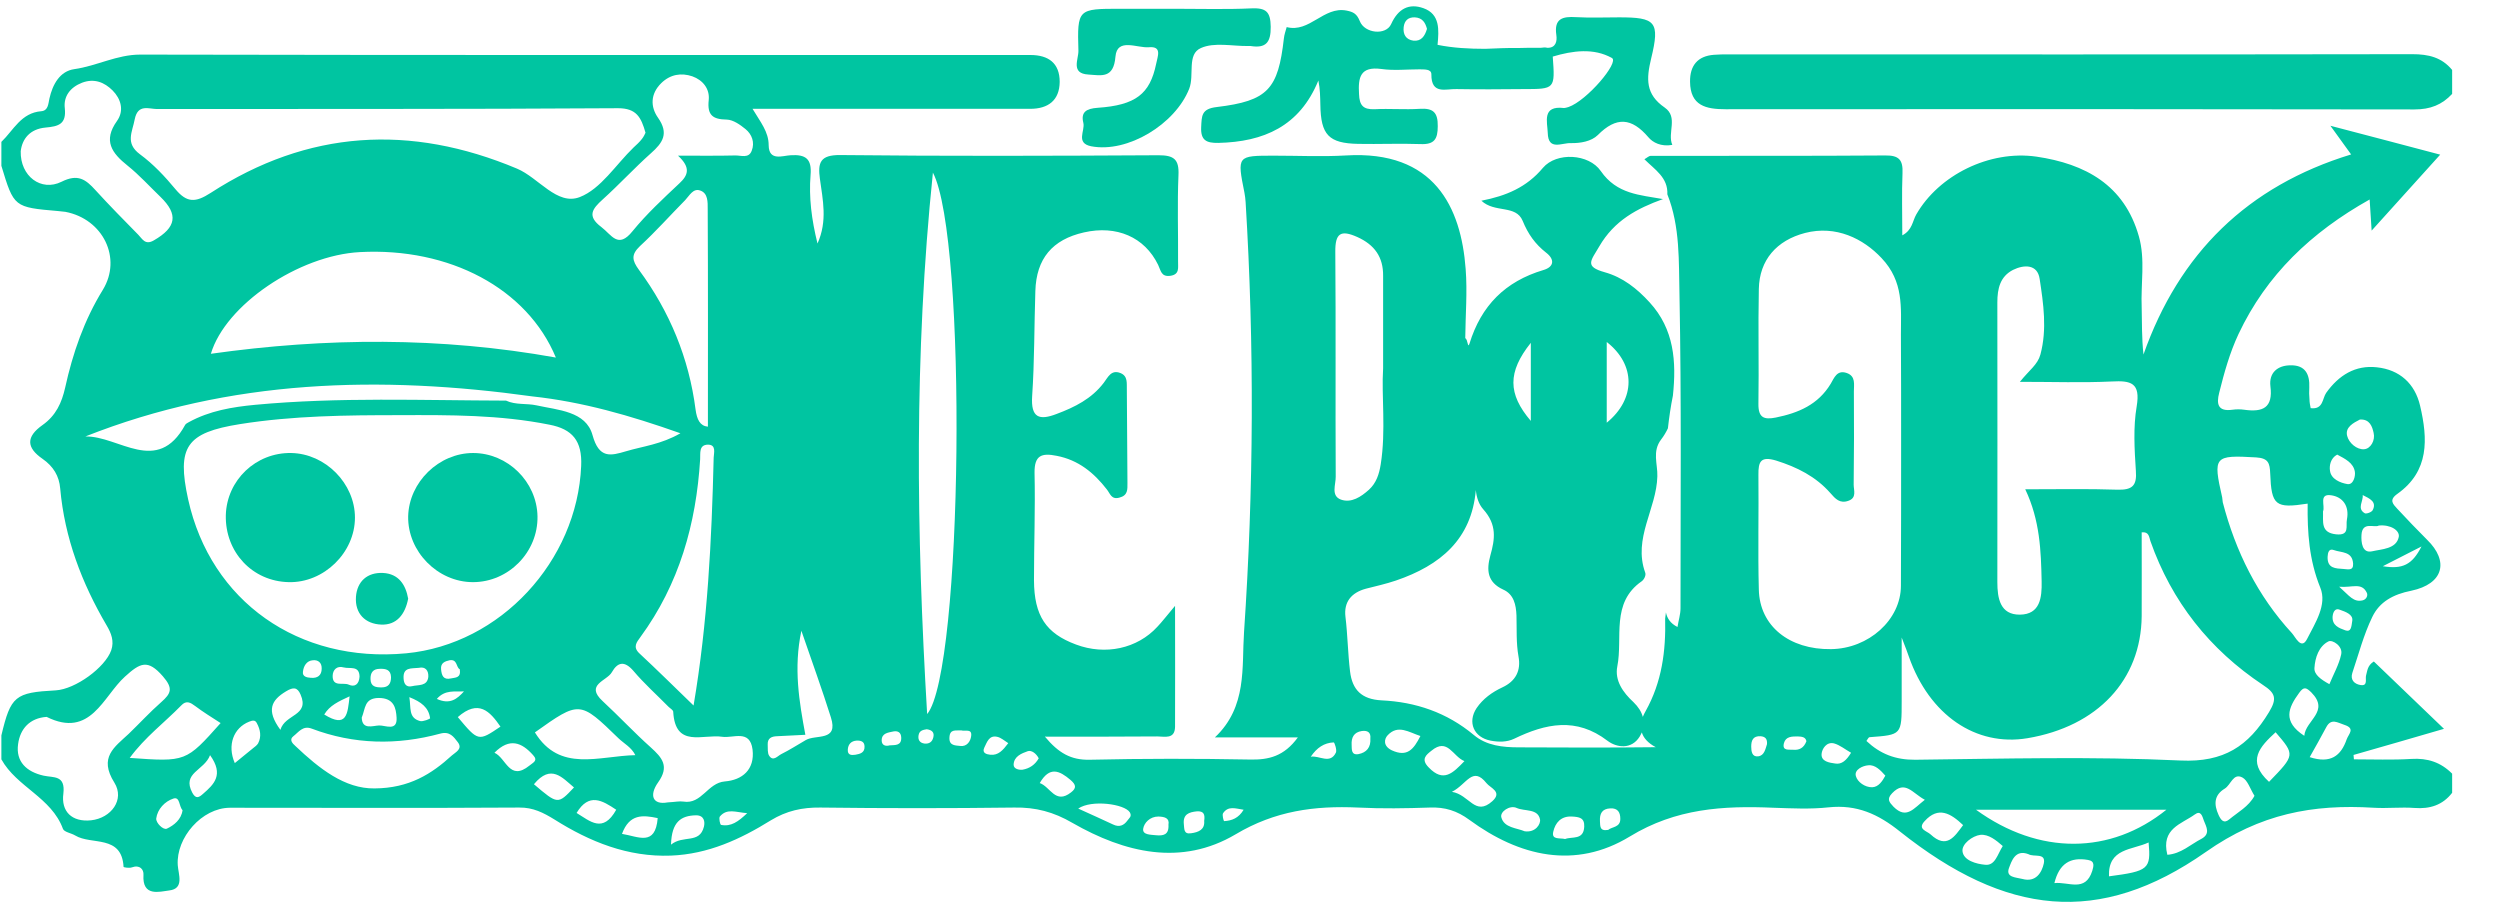 <svg width="49" height="18" viewBox="0 0 49 18" fill="none" xmlns="http://www.w3.org/2000/svg">
<path d="M47.262 14.875C46.887 14.898 46.512 14.883 46.137 14.883C46.133 14.852 46.133 14.824 46.129 14.797C46.703 14.633 47.273 14.469 47.902 14.285C47.41 13.812 46.965 13.387 46.527 12.965C46.398 13.047 46.402 13.148 46.375 13.238C46.355 13.309 46.418 13.453 46.262 13.426C46.148 13.406 46.062 13.328 46.105 13.191C46.23 12.82 46.328 12.441 46.496 12.094C46.637 11.797 46.906 11.648 47.262 11.578C47.891 11.445 48.008 11.004 47.57 10.578C47.371 10.379 47.176 10.176 46.984 9.969C46.906 9.883 46.816 9.801 46.988 9.68C47.617 9.234 47.586 8.602 47.434 7.953C47.332 7.516 47.031 7.246 46.586 7.199C46.164 7.152 45.84 7.355 45.594 7.699C45.516 7.809 45.539 8.031 45.289 8C45.277 7.941 45.266 7.883 45.266 7.828C45.258 7.75 45.258 7.672 45.262 7.594C45.273 7.336 45.184 7.156 44.898 7.16C44.637 7.16 44.469 7.309 44.5 7.57C44.555 7.996 44.348 8.082 43.988 8.031C43.914 8.02 43.832 8.02 43.754 8.031C43.473 8.07 43.438 7.922 43.496 7.699C43.594 7.305 43.703 6.914 43.875 6.547C44.422 5.387 45.301 4.551 46.445 3.91C46.457 4.125 46.469 4.277 46.484 4.52C46.953 4 47.367 3.539 47.828 3.031C47.086 2.836 46.426 2.66 45.676 2.465C45.852 2.707 45.961 2.859 46.082 3.027C44.051 3.648 42.711 4.965 42.012 6.949C41.977 6.621 41.984 6.324 41.977 6.031C41.957 5.562 42.051 5.086 41.922 4.633C41.637 3.625 40.871 3.211 39.914 3.07C38.992 2.938 38 3.434 37.559 4.203C37.484 4.332 37.484 4.508 37.285 4.613C37.285 4.188 37.273 3.789 37.289 3.395C37.301 3.133 37.219 3.043 36.949 3.047C35.418 3.059 33.887 3.051 32.355 3.055C32.316 3.055 32.281 3.094 32.23 3.121C32.438 3.328 32.695 3.48 32.68 3.809C32.934 4.445 32.902 5.129 32.918 5.785C32.957 7.832 32.938 9.879 32.938 11.922C32.938 12.043 32.898 12.164 32.879 12.289C32.738 12.219 32.676 12.117 32.652 12.004C32.648 12.043 32.641 12.082 32.637 12.125C32.652 12.758 32.574 13.367 32.254 13.938C32.234 13.973 32.215 14.012 32.199 14.051C32.172 13.949 32.109 13.852 32.016 13.762C31.812 13.574 31.645 13.34 31.699 13.062C31.812 12.496 31.566 11.816 32.18 11.391C32.227 11.355 32.266 11.273 32.246 11.223C32.004 10.551 32.469 9.973 32.484 9.336C32.492 9.094 32.379 8.848 32.559 8.613C32.613 8.543 32.656 8.469 32.691 8.395C32.715 8.18 32.746 7.965 32.789 7.754C32.859 7.09 32.816 6.453 32.332 5.926C32.086 5.656 31.805 5.434 31.453 5.336C31.051 5.223 31.18 5.113 31.344 4.832C31.641 4.32 32.086 4.086 32.594 3.902C32.145 3.82 31.691 3.809 31.375 3.352C31.141 3.012 30.508 2.977 30.242 3.289C29.922 3.672 29.52 3.84 29.035 3.934C29.297 4.18 29.711 4.008 29.844 4.328C29.949 4.586 30.09 4.785 30.305 4.953C30.473 5.082 30.465 5.23 30.25 5.293C29.504 5.516 29.031 5.988 28.801 6.738C28.766 6.84 28.77 6.648 28.719 6.629C28.723 6.176 28.762 5.723 28.727 5.273C28.637 4.062 28.113 2.941 26.379 3.047C25.91 3.074 25.441 3.051 24.973 3.051C24.246 3.051 24.246 3.051 24.391 3.777C24.402 3.836 24.41 3.898 24.414 3.961C24.586 6.773 24.574 9.586 24.383 12.391C24.336 13.078 24.449 13.852 23.812 14.453C24.34 14.453 24.867 14.453 25.438 14.453C25.168 14.824 24.867 14.895 24.5 14.887C23.453 14.867 22.402 14.867 21.355 14.891C20.992 14.898 20.75 14.762 20.48 14.438C21.258 14.438 21.969 14.441 22.684 14.434C22.824 14.434 23.027 14.496 23.031 14.246C23.035 13.492 23.031 12.738 23.031 11.875C22.859 12.078 22.777 12.188 22.684 12.285C22.289 12.715 21.664 12.848 21.09 12.633C20.5 12.414 20.27 12.07 20.266 11.375C20.266 10.672 20.293 9.969 20.277 9.266C20.273 8.922 20.418 8.875 20.711 8.934C21.137 9.016 21.441 9.266 21.695 9.594C21.758 9.672 21.781 9.797 21.938 9.754C22.109 9.711 22.098 9.594 22.098 9.465C22.094 8.855 22.09 8.246 22.086 7.637C22.082 7.512 22.109 7.371 21.961 7.312C21.777 7.238 21.715 7.398 21.633 7.504C21.395 7.816 21.066 7.98 20.711 8.113C20.367 8.246 20.203 8.188 20.23 7.766C20.277 7.078 20.27 6.391 20.293 5.703C20.312 5.07 20.625 4.695 21.246 4.555C21.883 4.41 22.434 4.645 22.699 5.191C22.754 5.305 22.758 5.43 22.938 5.406C23.129 5.379 23.086 5.238 23.09 5.121C23.094 4.559 23.074 3.996 23.098 3.434C23.113 3.121 23.008 3.043 22.707 3.043C20.625 3.055 18.547 3.062 16.469 3.039C16.074 3.035 16.027 3.188 16.07 3.504C16.125 3.914 16.223 4.328 16.023 4.773C15.906 4.301 15.852 3.867 15.887 3.43C15.914 3.113 15.793 3.023 15.492 3.043C15.34 3.051 15.07 3.164 15.066 2.848C15.066 2.582 14.906 2.395 14.75 2.133C15.105 2.133 15.398 2.133 15.691 2.133C17.191 2.133 18.691 2.133 20.191 2.133C20.543 2.133 20.766 1.969 20.77 1.605C20.77 1.238 20.551 1.078 20.195 1.078C20.117 1.078 20.039 1.078 19.961 1.078C14.227 1.078 8.488 1.082 2.75 1.07C2.289 1.07 1.898 1.293 1.457 1.355C1.172 1.395 1.031 1.656 0.969 1.93C0.945 2.039 0.945 2.168 0.809 2.18C0.414 2.211 0.266 2.551 0.027 2.781C0.027 2.938 0.027 3.094 0.027 3.25C0.273 4.062 0.273 4.062 1.141 4.137C1.188 4.141 1.234 4.145 1.281 4.152C2.02 4.293 2.395 5.059 2.016 5.68C1.648 6.277 1.426 6.922 1.277 7.598C1.211 7.891 1.098 8.145 0.832 8.332C0.508 8.562 0.516 8.773 0.832 8.992C1.047 9.141 1.16 9.332 1.18 9.574C1.266 10.543 1.602 11.426 2.09 12.258C2.18 12.41 2.242 12.566 2.18 12.746C2.059 13.086 1.477 13.508 1.094 13.531C0.293 13.574 0.211 13.641 0.027 14.414C0.027 14.57 0.027 14.727 0.027 14.883C0.328 15.426 1.008 15.629 1.234 16.246C1.258 16.309 1.395 16.328 1.473 16.375C1.793 16.57 2.387 16.352 2.422 16.992C2.422 17 2.535 17.02 2.586 17C2.738 16.945 2.82 17.039 2.812 17.148C2.785 17.582 3.125 17.477 3.316 17.453C3.617 17.418 3.496 17.137 3.484 16.957C3.449 16.418 3.957 15.836 4.504 15.832C6.395 15.832 8.285 15.84 10.176 15.828C10.449 15.824 10.652 15.93 10.867 16.062C11.562 16.5 12.305 16.801 13.148 16.77C13.879 16.742 14.512 16.449 15.109 16.078C15.418 15.891 15.723 15.824 16.078 15.828C17.344 15.844 18.609 15.844 19.879 15.828C20.297 15.82 20.652 15.914 21.02 16.129C22.043 16.715 23.152 16.984 24.219 16.352C24.992 15.891 25.77 15.789 26.617 15.828C27.086 15.852 27.559 15.844 28.023 15.828C28.32 15.816 28.559 15.891 28.801 16.07C29.781 16.789 30.875 17.047 31.945 16.395C32.848 15.844 33.777 15.789 34.762 15.832C35.121 15.844 35.484 15.863 35.84 15.824C36.391 15.766 36.809 15.953 37.238 16.297C39.312 17.945 41.145 18.164 43.234 16.699C44.301 15.949 45.332 15.758 46.527 15.832C46.793 15.848 47.059 15.816 47.324 15.836C47.625 15.859 47.875 15.781 48.062 15.539C48.062 15.414 48.062 15.289 48.062 15.164C47.84 14.941 47.582 14.855 47.262 14.875ZM2.641 2.336C2.703 2.031 2.918 2.137 3.078 2.137C6.09 2.133 9.102 2.141 12.113 2.121C12.473 2.121 12.566 2.297 12.652 2.602C12.641 2.625 12.617 2.68 12.582 2.723C12.535 2.785 12.477 2.836 12.418 2.891C12.07 3.227 11.777 3.703 11.363 3.863C10.918 4.035 10.559 3.484 10.133 3.305C8.039 2.426 6.035 2.547 4.129 3.781C3.832 3.973 3.664 3.977 3.441 3.711C3.234 3.461 3.004 3.215 2.742 3.023C2.449 2.805 2.594 2.59 2.641 2.336ZM10.895 7.008C8.633 6.602 6.387 6.617 4.133 6.934C4.418 5.977 5.855 5.004 7.055 4.941C8.809 4.848 10.332 5.652 10.895 7.008ZM1.871 3.727C1.68 3.516 1.527 3.402 1.207 3.562C0.805 3.762 0.395 3.453 0.406 2.965C0.434 2.723 0.586 2.527 0.895 2.5C1.141 2.477 1.305 2.438 1.27 2.121C1.242 1.891 1.375 1.711 1.609 1.621C1.848 1.531 2.047 1.613 2.207 1.773C2.371 1.938 2.438 2.168 2.293 2.371C2.016 2.758 2.191 3 2.5 3.246C2.73 3.43 2.93 3.652 3.145 3.859C3.5 4.203 3.457 4.457 3.016 4.711C2.844 4.812 2.789 4.68 2.711 4.602C2.426 4.312 2.141 4.023 1.871 3.727ZM1.672 8.555C4.516 7.43 7.453 7.355 10.438 7.77C11.41 7.875 12.344 8.141 13.336 8.492C12.957 8.711 12.602 8.746 12.273 8.844C11.969 8.934 11.742 8.996 11.613 8.527C11.484 8.059 10.938 8.039 10.516 7.945C10.32 7.902 10.109 7.941 9.918 7.852C8.281 7.848 6.641 7.781 5.004 7.934C4.551 7.977 4.109 8.051 3.703 8.273C3.676 8.289 3.641 8.305 3.629 8.328C3.082 9.328 2.328 8.539 1.672 8.555ZM13.875 8.363C13.719 8.348 13.66 8.223 13.633 8.027C13.504 7.02 13.125 6.105 12.523 5.289C12.387 5.102 12.367 4.992 12.543 4.824C12.852 4.539 13.133 4.223 13.43 3.922C13.512 3.836 13.586 3.684 13.723 3.734C13.879 3.785 13.871 3.965 13.871 4.094C13.879 5.512 13.875 6.93 13.875 8.363ZM13.875 8.715C14.043 8.715 13.992 8.875 13.988 8.969C13.949 10.582 13.871 12.195 13.594 13.828C13.219 13.465 12.879 13.129 12.531 12.805C12.398 12.68 12.48 12.586 12.551 12.488C13.312 11.449 13.645 10.27 13.723 9C13.73 8.883 13.695 8.719 13.875 8.715ZM12.121 14.469C12.23 14.574 12.375 14.645 12.453 14.801C11.734 14.816 10.973 15.148 10.484 14.355C11.363 13.73 11.363 13.734 12.121 14.469ZM2.523 14.383C2.242 14.645 1.93 14.844 2.242 15.34C2.449 15.672 2.18 16.035 1.785 16.078C1.406 16.117 1.195 15.902 1.242 15.555C1.285 15.188 1.051 15.246 0.855 15.203C0.523 15.129 0.305 14.93 0.355 14.582C0.395 14.285 0.582 14.074 0.914 14.051C1.777 14.48 2.02 13.648 2.449 13.262C2.746 12.992 2.895 12.914 3.191 13.254C3.398 13.492 3.355 13.59 3.16 13.762C2.938 13.957 2.738 14.176 2.523 14.383ZM3.27 16.242C3.199 16.273 3.055 16.129 3.062 16.043C3.086 15.859 3.23 15.707 3.398 15.652C3.531 15.609 3.504 15.805 3.578 15.879C3.555 16.062 3.41 16.176 3.27 16.242ZM3.98 15.559C3.902 15.629 3.84 15.668 3.77 15.539C3.559 15.145 4.004 15.105 4.117 14.801C4.395 15.188 4.191 15.375 3.98 15.559ZM2.543 14.855C2.84 14.449 3.223 14.164 3.551 13.828C3.652 13.719 3.734 13.77 3.828 13.84C3.977 13.953 4.137 14.051 4.324 14.172C3.645 14.934 3.645 14.934 2.543 14.855ZM3.688 9.789C3.461 8.754 3.652 8.48 4.707 8.312C5.742 8.148 6.785 8.137 7.832 8.137C8.816 8.133 9.797 8.129 10.77 8.324C11.215 8.41 11.414 8.637 11.391 9.133C11.312 10.996 9.809 12.629 7.961 12.805C5.855 13.004 4.129 11.785 3.688 9.789ZM9.094 13.551C8.961 13.699 8.82 13.816 8.562 13.699C8.723 13.512 8.918 13.562 9.094 13.551ZM8.812 12.941C8.969 12.914 8.938 13.086 9.012 13.117C9.039 13.293 8.926 13.277 8.84 13.297C8.688 13.332 8.656 13.238 8.645 13.117C8.633 12.992 8.723 12.961 8.812 12.941ZM8.43 14.078C8.43 14.09 8.293 14.148 8.234 14.133C8 14.07 8.059 13.875 8.023 13.664C8.258 13.758 8.402 13.867 8.43 14.078ZM7.91 13.293C7.898 13.074 8.062 13.105 8.207 13.09C8.34 13.059 8.402 13.145 8.395 13.266C8.375 13.457 8.195 13.418 8.078 13.449C7.961 13.477 7.914 13.402 7.91 13.293ZM7.422 13.68C7.723 13.68 7.762 13.879 7.773 14.066C7.789 14.34 7.555 14.215 7.43 14.219C7.309 14.223 7.098 14.312 7.09 14.066C7.164 13.887 7.137 13.684 7.422 13.68ZM7.262 13.312C7.258 13.184 7.312 13.109 7.445 13.109C7.562 13.105 7.66 13.125 7.664 13.273C7.664 13.395 7.617 13.473 7.48 13.473C7.367 13.473 7.266 13.461 7.262 13.312ZM6.832 13.418C6.727 13.371 6.516 13.473 6.52 13.246C6.523 13.129 6.602 13.043 6.738 13.082C6.859 13.113 7.043 13.039 7.047 13.262C7.039 13.406 6.957 13.477 6.832 13.418ZM6.852 13.648C6.812 13.992 6.801 14.281 6.355 14.004C6.465 13.824 6.633 13.75 6.852 13.648ZM6.305 13.105C6.305 13.238 6.223 13.297 6.094 13.285C6.016 13.281 5.922 13.262 5.938 13.164C5.949 13.059 6.008 12.949 6.133 12.941C6.234 12.93 6.309 12.988 6.305 13.105ZM5.059 14.57C5.035 14.609 4.996 14.637 4.961 14.664C4.844 14.762 4.723 14.855 4.602 14.957C4.449 14.605 4.578 14.266 4.883 14.145C4.953 14.117 5.004 14.109 5.035 14.176C5.102 14.301 5.129 14.434 5.059 14.57ZM5.496 14.305C5.211 13.918 5.32 13.723 5.605 13.551C5.746 13.465 5.828 13.465 5.891 13.613C6.074 14.035 5.586 13.992 5.496 14.305ZM8.859 14.805C8.461 15.168 8.023 15.449 7.34 15.453C6.758 15.461 6.258 15.066 5.789 14.621C5.73 14.57 5.664 14.496 5.75 14.43C5.852 14.352 5.934 14.215 6.109 14.281C6.938 14.594 7.781 14.609 8.629 14.379C8.816 14.328 8.891 14.441 8.973 14.547C9.074 14.68 8.93 14.742 8.859 14.805ZM8.973 14.055C9.379 13.699 9.602 13.941 9.809 14.242C9.375 14.535 9.375 14.535 8.973 14.055ZM10.379 15.004C9.984 15.324 9.922 14.855 9.691 14.754C9.988 14.453 10.227 14.551 10.449 14.801C10.551 14.91 10.449 14.945 10.379 15.004ZM10.465 15.371C10.801 14.965 11.02 15.242 11.25 15.434C10.934 15.77 10.934 15.77 10.465 15.371ZM11.301 15.934C11.543 15.531 11.805 15.688 12.078 15.871C11.816 16.34 11.566 16.094 11.301 15.934ZM12.191 16.344C12.336 15.949 12.598 15.973 12.891 16.035C12.844 16.598 12.512 16.395 12.191 16.344ZM13.797 16.203C13.711 16.547 13.391 16.359 13.152 16.555C13.164 16.102 13.352 15.988 13.637 15.98C13.805 15.977 13.82 16.109 13.797 16.203ZM14.133 16.168C14.113 16.164 14.086 16.035 14.109 16.004C14.25 15.836 14.422 15.922 14.645 15.938C14.469 16.105 14.328 16.207 14.133 16.168ZM14.207 15.316C13.867 15.344 13.754 15.77 13.395 15.711C13.316 15.699 13.238 15.719 13.086 15.727C12.793 15.781 12.719 15.59 12.898 15.336C13.125 15.02 12.98 14.852 12.754 14.648C12.43 14.359 12.133 14.039 11.812 13.742C11.461 13.418 11.895 13.348 11.992 13.176C12.105 12.977 12.238 12.945 12.414 13.148C12.625 13.398 12.871 13.617 13.102 13.852C13.133 13.883 13.191 13.914 13.195 13.949C13.234 14.672 13.781 14.383 14.156 14.441C14.371 14.473 14.699 14.289 14.75 14.691C14.797 15.086 14.547 15.289 14.207 15.316ZM14.734 2.953C14.676 3.113 14.523 3.043 14.406 3.047C14.082 3.055 13.754 3.051 13.289 3.051C13.547 3.289 13.484 3.438 13.316 3.594C12.996 3.895 12.672 4.195 12.398 4.531C12.113 4.887 11.988 4.602 11.785 4.449C11.5 4.234 11.609 4.094 11.812 3.91C12.137 3.617 12.434 3.293 12.758 3.004C12.992 2.797 13.113 2.617 12.898 2.309C12.746 2.094 12.746 1.84 12.961 1.629C13.137 1.457 13.352 1.422 13.57 1.496C13.777 1.57 13.914 1.742 13.891 1.961C13.859 2.258 13.969 2.34 14.246 2.344C14.371 2.348 14.508 2.445 14.613 2.531C14.738 2.633 14.797 2.793 14.734 2.953ZM15.789 14.508C15.633 14.598 15.477 14.699 15.312 14.781C15.242 14.816 15.156 14.93 15.078 14.816C15.039 14.762 15.051 14.668 15.047 14.59C15.043 14.469 15.121 14.434 15.227 14.43C15.41 14.422 15.598 14.41 15.785 14.402C15.664 13.75 15.551 13.098 15.707 12.363C15.918 12.977 16.113 13.512 16.285 14.059C16.441 14.543 15.984 14.387 15.789 14.508ZM16.766 14.793C16.684 14.805 16.609 14.801 16.617 14.688C16.625 14.586 16.684 14.523 16.789 14.516C16.875 14.512 16.945 14.535 16.945 14.633C16.949 14.75 16.863 14.777 16.766 14.793ZM17.438 14.609C17.352 14.633 17.281 14.605 17.281 14.512C17.281 14.367 17.41 14.359 17.512 14.336C17.602 14.32 17.66 14.359 17.664 14.453C17.672 14.617 17.547 14.602 17.438 14.609ZM18.285 3.383C18.961 4.668 18.875 13.156 18.172 13.996C17.961 10.441 17.914 6.973 18.285 3.383ZM18.293 14.453C18.27 14.547 18.207 14.582 18.121 14.574C18.027 14.562 17.988 14.5 18.004 14.41C18.02 14.312 18.102 14.305 18.164 14.293C18.273 14.309 18.316 14.359 18.293 14.453ZM18.824 14.621C18.73 14.609 18.598 14.621 18.609 14.453C18.617 14.281 18.738 14.324 18.844 14.316C18.914 14.34 19.055 14.273 19.035 14.426C19.023 14.527 18.953 14.637 18.824 14.621ZM19.41 14.793C19.332 14.785 19.242 14.758 19.293 14.652C19.344 14.551 19.383 14.406 19.543 14.441C19.621 14.457 19.688 14.52 19.762 14.566C19.656 14.707 19.566 14.809 19.41 14.793ZM20.043 15.086C19.977 15.094 19.863 15.074 19.867 14.984C19.875 14.824 20.023 14.766 20.145 14.723C20.219 14.699 20.312 14.77 20.359 14.863C20.289 14.988 20.18 15.062 20.043 15.086ZM20.992 15.531C20.684 15.773 20.586 15.418 20.379 15.348C20.574 15.012 20.766 15.105 20.98 15.285C21.09 15.379 21.105 15.445 20.992 15.531ZM22.098 16.082C22.027 16.18 21.938 16.219 21.816 16.16C21.609 16.062 21.398 15.969 21.133 15.848C21.395 15.668 22.043 15.758 22.145 15.922C22.191 16.004 22.129 16.035 22.098 16.082ZM22.902 16.164C22.914 16.367 22.797 16.383 22.66 16.371C22.559 16.359 22.391 16.367 22.406 16.246C22.422 16.129 22.539 16.004 22.703 16.004C22.824 16.008 22.926 16.031 22.902 16.164ZM23.602 16.09C23.617 16.258 23.496 16.312 23.344 16.332C23.195 16.355 23.215 16.242 23.203 16.152C23.184 15.961 23.301 15.918 23.461 15.902C23.594 15.895 23.621 15.961 23.602 16.09ZM23.992 16.094C23.984 16.094 23.949 15.969 23.973 15.938C24.074 15.789 24.219 15.848 24.375 15.871C24.277 16.035 24.145 16.086 23.992 16.094ZM31.492 6.703C32.062 7.148 32.062 7.82 31.492 8.285C31.492 7.75 31.492 7.238 31.492 6.703ZM30.004 6.719C30.004 7.246 30.004 7.723 30.004 8.25C29.551 7.719 29.547 7.293 30.004 6.719ZM26.184 14.75C26.07 14.988 25.855 14.801 25.691 14.832C25.809 14.656 25.953 14.559 26.141 14.551C26.156 14.551 26.207 14.699 26.184 14.75ZM26.285 9.793C26.078 9.719 26.184 9.496 26.18 9.34C26.172 7.875 26.184 6.406 26.172 4.938C26.168 4.57 26.277 4.5 26.602 4.645C26.941 4.797 27.113 5.039 27.109 5.406C27.109 5.969 27.109 6.531 27.109 7.219C27.074 7.762 27.168 8.434 27.062 9.102C27.031 9.293 26.977 9.465 26.832 9.598C26.676 9.738 26.488 9.863 26.285 9.793ZM26.625 14.781C26.48 14.805 26.496 14.684 26.492 14.598C26.484 14.457 26.535 14.352 26.691 14.328C26.809 14.312 26.871 14.359 26.859 14.473C26.871 14.648 26.785 14.75 26.625 14.781ZM27.281 14.707C27.109 14.625 27.125 14.488 27.199 14.41C27.402 14.195 27.613 14.352 27.84 14.426C27.707 14.688 27.582 14.844 27.281 14.707ZM28.004 15.043C27.84 14.879 27.957 14.793 28.055 14.715C28.375 14.449 28.473 14.828 28.703 14.918C28.477 15.152 28.293 15.344 28.004 15.043ZM29.25 15.703C28.91 16.008 28.801 15.574 28.457 15.52C28.75 15.375 28.859 15.004 29.137 15.352C29.211 15.445 29.453 15.52 29.25 15.703ZM29.883 16.293C29.73 16.227 29.48 16.227 29.426 16.02C29.395 15.91 29.594 15.773 29.727 15.836C29.883 15.906 30.141 15.844 30.184 16.059C30.203 16.148 30.098 16.324 29.883 16.293ZM30.676 16.445C30.574 16.418 30.402 16.469 30.445 16.297C30.484 16.129 30.594 15.992 30.809 16.004C30.953 16.012 31.059 16.027 31.051 16.203C31.039 16.473 30.812 16.391 30.676 16.445ZM31.52 16.266C31.344 16.297 31.367 16.18 31.359 16.094C31.352 15.949 31.398 15.852 31.562 15.844C31.711 15.836 31.758 15.926 31.758 16.047C31.762 16.219 31.594 16.203 31.52 16.266ZM29.77 14.648C29.457 14.648 29.137 14.617 28.887 14.406C28.359 13.965 27.746 13.758 27.078 13.727C26.688 13.707 26.504 13.52 26.461 13.16C26.418 12.805 26.414 12.445 26.371 12.09C26.336 11.801 26.484 11.617 26.77 11.539C26.969 11.488 27.164 11.445 27.359 11.379C28.23 11.082 28.844 10.57 28.926 9.605C28.941 9.75 28.984 9.883 29.07 9.98C29.344 10.285 29.301 10.566 29.211 10.887C29.133 11.172 29.148 11.41 29.461 11.555C29.672 11.648 29.715 11.855 29.723 12.066C29.73 12.332 29.715 12.598 29.762 12.863C29.816 13.145 29.707 13.352 29.445 13.473C29.246 13.566 29.066 13.695 28.941 13.879C28.758 14.156 28.887 14.453 29.215 14.516C29.371 14.547 29.535 14.547 29.676 14.48C30.297 14.18 30.895 14.051 31.508 14.52C31.688 14.656 31.977 14.695 32.137 14.438C32.152 14.41 32.168 14.383 32.18 14.355C32.211 14.461 32.297 14.562 32.453 14.645C31.523 14.656 30.645 14.652 29.77 14.648ZM46.312 11.766C46.129 11.812 46.047 11.676 45.848 11.5C46.105 11.523 46.289 11.406 46.391 11.621C46.414 11.672 46.383 11.746 46.312 11.766ZM45.621 10.914C45.625 10.828 45.648 10.746 45.742 10.781C45.891 10.836 46.105 10.801 46.121 11.047C46.129 11.195 46.016 11.156 45.934 11.152C45.781 11.141 45.613 11.145 45.621 10.914ZM46.309 9.703C46.449 9.773 46.59 9.836 46.504 10C46.484 10.039 46.379 10.078 46.348 10.059C46.191 9.965 46.324 9.824 46.309 9.703ZM46.703 11.098C46.996 10.949 47.176 10.855 47.461 10.711C47.277 11.074 47.086 11.16 46.703 11.098ZM46.625 10.301C46.855 10.277 47.039 10.398 47.016 10.523C46.969 10.762 46.68 10.762 46.496 10.805C46.297 10.852 46.277 10.629 46.285 10.484C46.301 10.211 46.539 10.352 46.625 10.301ZM46.254 8.223C46.449 8.211 46.496 8.363 46.523 8.484C46.559 8.629 46.465 8.797 46.336 8.805C46.195 8.816 46.039 8.684 46.004 8.543C45.961 8.375 46.125 8.289 46.254 8.223ZM45.809 8.91C45.961 8.992 46.129 9.07 46.156 9.25C46.168 9.328 46.129 9.508 46.008 9.488C45.871 9.465 45.688 9.391 45.668 9.227C45.652 9.133 45.676 8.98 45.809 8.91ZM45.688 9.707C45.914 9.738 46.051 9.914 46 10.18C45.973 10.312 46.062 10.5 45.789 10.473C45.477 10.441 45.539 10.223 45.531 10.023C45.578 9.918 45.441 9.672 45.688 9.707ZM45.641 12.57C45.715 12.535 45.926 12.664 45.887 12.828C45.844 13.027 45.738 13.211 45.656 13.41C45.492 13.32 45.355 13.223 45.363 13.094C45.375 12.891 45.449 12.664 45.641 12.57ZM44.219 8.965C44.461 8.98 44.488 9.078 44.496 9.281C44.52 9.91 44.598 9.969 45.23 9.871C45.223 10.434 45.258 10.977 45.477 11.516C45.617 11.852 45.375 12.215 45.219 12.523C45.105 12.75 44.988 12.48 44.922 12.41C44.246 11.676 43.816 10.805 43.566 9.844C43.559 9.812 43.562 9.781 43.555 9.75C43.371 8.941 43.398 8.918 44.219 8.965ZM39.457 5.289C39.672 5.184 39.934 5.176 39.977 5.465C40.051 5.953 40.125 6.453 39.992 6.949C39.938 7.148 39.777 7.25 39.59 7.484C40.246 7.484 40.82 7.504 41.391 7.477C41.766 7.457 41.957 7.5 41.879 7.965C41.809 8.375 41.836 8.809 41.863 9.227C41.887 9.523 41.789 9.605 41.504 9.598C40.926 9.578 40.352 9.59 39.695 9.59C39.984 10.199 40.004 10.797 40.016 11.395C40.023 11.711 39.988 12.043 39.59 12.047C39.203 12.051 39.148 11.727 39.148 11.41C39.148 9.582 39.152 7.754 39.148 5.926C39.148 5.656 39.203 5.418 39.457 5.289ZM37.273 12.496C37.355 12.707 37.387 12.789 37.414 12.871C37.816 14.016 38.727 14.637 39.738 14.469C41.113 14.238 41.965 13.328 41.977 12.078C41.98 11.531 41.977 10.984 41.977 10.434C42.121 10.418 42.121 10.523 42.148 10.605C42.566 11.793 43.309 12.73 44.355 13.426C44.594 13.582 44.637 13.688 44.473 13.957C44.07 14.625 43.586 14.945 42.742 14.906C41.012 14.824 39.273 14.871 37.539 14.891C37.152 14.895 36.852 14.777 36.582 14.523C36.605 14.492 36.621 14.453 36.641 14.449C37.273 14.402 37.273 14.406 37.273 13.742C37.273 13.371 37.273 13.004 37.273 12.496ZM42.461 15.871C41.371 16.75 39.969 16.77 38.73 15.871C40.004 15.871 41.223 15.871 42.461 15.871ZM34.633 14.586C34.602 14.68 34.582 14.809 34.461 14.824C34.34 14.84 34.324 14.727 34.324 14.633C34.324 14.512 34.359 14.422 34.508 14.43C34.605 14.438 34.641 14.488 34.633 14.586ZM34.473 11.555C34.453 10.809 34.473 10.055 34.465 9.309C34.461 9.043 34.512 8.938 34.812 9.027C35.223 9.156 35.59 9.34 35.875 9.664C35.973 9.777 36.062 9.875 36.227 9.816C36.398 9.758 36.332 9.609 36.332 9.5C36.34 8.891 36.34 8.281 36.336 7.672C36.336 7.535 36.375 7.375 36.199 7.312C36.004 7.242 35.949 7.41 35.883 7.52C35.637 7.93 35.25 8.094 34.805 8.184C34.574 8.23 34.461 8.188 34.465 7.914C34.477 7.164 34.457 6.414 34.473 5.664C34.484 5.094 34.824 4.711 35.379 4.566C35.984 4.41 36.52 4.676 36.879 5.059C37.316 5.52 37.258 6.031 37.258 6.559C37.262 7.262 37.262 7.965 37.262 8.668C37.262 9.605 37.262 10.543 37.258 11.48C37.258 12.148 36.625 12.715 35.887 12.723C35.07 12.734 34.488 12.27 34.473 11.555ZM35.141 14.695C35.062 14.688 34.926 14.723 34.965 14.566C35 14.434 35.121 14.434 35.234 14.434C35.312 14.438 35.387 14.441 35.406 14.527C35.355 14.664 35.262 14.707 35.141 14.695ZM35.969 14.965C35.855 14.949 35.691 14.926 35.703 14.777C35.711 14.676 35.801 14.535 35.945 14.57C36.062 14.602 36.168 14.691 36.281 14.754C36.191 14.902 36.098 14.988 35.969 14.965ZM36.695 15.43C36.555 15.434 36.406 15.328 36.375 15.211C36.34 15.086 36.508 15.008 36.617 15C36.754 14.984 36.859 15.098 36.953 15.203C36.895 15.309 36.82 15.426 36.695 15.43ZM37.113 15.812C37.031 15.723 36.973 15.664 37.086 15.547C37.34 15.281 37.484 15.547 37.727 15.676C37.508 15.844 37.367 16.066 37.113 15.812ZM37.84 16.355C37.766 16.285 37.574 16.254 37.723 16.094C37.992 15.797 38.234 15.941 38.477 16.172C38.309 16.398 38.156 16.648 37.84 16.355ZM38.906 16.949C38.738 16.934 38.484 16.867 38.465 16.684C38.449 16.543 38.656 16.383 38.816 16.363C38.977 16.348 39.125 16.469 39.254 16.582C39.148 16.75 39.105 16.973 38.906 16.949ZM40.059 16.922C40.02 17.102 39.902 17.301 39.637 17.227C39.512 17.195 39.309 17.199 39.375 17.016C39.426 16.883 39.496 16.641 39.758 16.742C39.863 16.805 40.102 16.707 40.059 16.922ZM41.008 17.07C40.871 17.496 40.543 17.277 40.266 17.309C40.359 16.93 40.574 16.793 40.926 16.855C41.07 16.879 41.031 16.988 41.008 17.07ZM41.336 17.176C41.316 16.621 41.789 16.664 42.113 16.512C42.16 17.035 42.113 17.074 41.336 17.176ZM43.148 16.441C42.934 16.551 42.75 16.734 42.48 16.754C42.352 16.238 42.758 16.152 43.016 15.965C43.137 15.875 43.164 15.996 43.195 16.082C43.246 16.211 43.328 16.344 43.148 16.441ZM43.691 16.062C43.582 16.152 43.527 16.066 43.484 15.973C43.391 15.77 43.391 15.586 43.605 15.457C43.727 15.383 43.77 15.145 43.949 15.238C44.055 15.293 44.102 15.461 44.188 15.598C44.074 15.809 43.863 15.918 43.691 16.062ZM44.473 15.324C44.023 14.914 44.297 14.633 44.602 14.352C44.984 14.797 44.984 14.797 44.473 15.324ZM45.062 13.582C45.156 13.449 45.203 13.477 45.301 13.57C45.672 13.945 45.188 14.117 45.164 14.422C44.734 14.141 44.848 13.875 45.062 13.582ZM45.996 14.488C45.883 14.816 45.68 14.973 45.27 14.84C45.387 14.633 45.492 14.445 45.594 14.254C45.691 14.07 45.816 14.164 45.949 14.207C46.168 14.277 46.035 14.383 45.996 14.488ZM45.969 12.355C45.84 12.309 45.707 12.258 45.719 12.082C45.727 11.996 45.77 11.914 45.855 11.949C45.977 11.992 46.121 12.043 46.105 12.164C46.086 12.301 46.078 12.391 45.969 12.355Z" fill="#00C5A1"/>
<path d="M47.281 1.062C42.812 1.07 38.344 1.066 33.875 1.066C33.781 1.066 33.688 1.066 33.594 1.074C33.27 1.098 33.121 1.289 33.125 1.602C33.129 2.074 33.438 2.141 33.824 2.141C38.324 2.137 42.824 2.137 47.324 2.145C47.633 2.145 47.863 2.055 48.062 1.84C48.062 1.684 48.062 1.527 48.062 1.371C47.859 1.125 47.602 1.062 47.281 1.062Z" fill="#00C5A1"/>
<path d="M23.848 2.098C23.543 2.133 23.555 2.273 23.543 2.492C23.531 2.75 23.645 2.805 23.879 2.801C24.766 2.781 25.473 2.477 25.84 1.578C25.875 1.75 25.875 1.898 25.879 2.051C25.887 2.645 26.043 2.809 26.621 2.82C27.027 2.828 27.434 2.809 27.84 2.824C28.113 2.836 28.18 2.727 28.18 2.473C28.184 2.199 28.086 2.117 27.828 2.133C27.531 2.152 27.234 2.125 26.938 2.141C26.715 2.148 26.645 2.062 26.637 1.844C26.617 1.516 26.66 1.297 27.074 1.352C27.32 1.387 27.574 1.359 27.824 1.359C27.914 1.363 28.055 1.348 28.055 1.457C28.051 1.863 28.344 1.738 28.547 1.746C28.984 1.754 29.422 1.75 29.859 1.746C30.48 1.746 30.48 1.746 30.434 1.109C30.824 0.992 31.238 0.937 31.594 1.137C31.742 1.219 31.105 1.973 30.742 2.098C30.715 2.105 30.68 2.117 30.652 2.117C30.219 2.066 30.328 2.387 30.336 2.605C30.344 2.961 30.613 2.797 30.789 2.805C30.98 2.809 31.191 2.77 31.316 2.648C31.68 2.281 31.98 2.305 32.309 2.691C32.395 2.793 32.555 2.879 32.777 2.84C32.676 2.602 32.898 2.297 32.629 2.109C32.25 1.848 32.266 1.547 32.363 1.145C32.539 0.422 32.449 0.34 31.734 0.34C31.449 0.34 31.168 0.352 30.887 0.336C30.629 0.32 30.457 0.363 30.504 0.684C30.523 0.812 30.492 0.941 30.328 0.937C30.289 0.926 30.246 0.93 30.199 0.937C30.055 0.934 29.906 0.937 29.758 0.941C29.543 0.937 29.324 0.949 29.109 0.957C28.797 0.957 28.484 0.941 28.176 0.879C28.203 0.59 28.23 0.277 27.898 0.16C27.621 0.062 27.406 0.164 27.266 0.473C27.164 0.699 26.746 0.656 26.652 0.414C26.594 0.27 26.527 0.234 26.391 0.207C25.941 0.121 25.668 0.648 25.219 0.531C25.199 0.605 25.172 0.676 25.164 0.754C25.051 1.746 24.855 1.977 23.848 2.098ZM27.512 0.531C27.527 0.402 27.602 0.336 27.73 0.34C27.883 0.348 27.938 0.449 27.969 0.566C27.926 0.711 27.855 0.812 27.703 0.797C27.555 0.777 27.496 0.672 27.512 0.531Z" fill="#00C5A1"/>
<path d="M21.332 1.461C21.586 1.477 21.828 1.547 21.863 1.109C21.895 0.734 22.289 0.945 22.516 0.926C22.785 0.902 22.688 1.105 22.66 1.254C22.539 1.84 22.262 2.062 21.512 2.113C21.293 2.129 21.18 2.195 21.234 2.41C21.27 2.562 21.078 2.805 21.387 2.867C22.102 3.004 23.035 2.434 23.309 1.738C23.414 1.469 23.258 1.062 23.539 0.941C23.801 0.824 24.152 0.906 24.465 0.902C24.48 0.902 24.496 0.902 24.512 0.902C24.809 0.949 24.91 0.836 24.906 0.523C24.902 0.227 24.812 0.152 24.527 0.164C24.031 0.187 23.531 0.172 23.031 0.172C22.676 0.172 22.316 0.172 21.957 0.172C21.125 0.172 21.113 0.172 21.137 0.996C21.141 1.16 20.98 1.441 21.332 1.461Z" fill="#00C5A1"/>
<path d="M5.66 11.41C6.348 11.426 6.957 10.832 6.957 10.145C6.957 9.477 6.379 8.891 5.707 8.879C5.016 8.867 4.445 9.41 4.426 10.098C4.41 10.82 4.945 11.395 5.66 11.41Z" fill="#00C5A1"/>
<path d="M9.27 11.41C9.969 11.41 10.547 10.82 10.535 10.121C10.523 9.441 9.949 8.879 9.273 8.879C8.602 8.879 8.016 9.449 8 10.121C7.988 10.809 8.578 11.41 9.27 11.41Z" fill="#00C5A1"/>
<path d="M7.473 12.242C7.773 12.254 7.941 12.043 8 11.734C7.953 11.465 7.816 11.246 7.508 11.23C7.199 11.215 7 11.395 6.977 11.695C6.953 12.027 7.16 12.23 7.473 12.242Z" fill="#00C5A1"/>
</svg>
